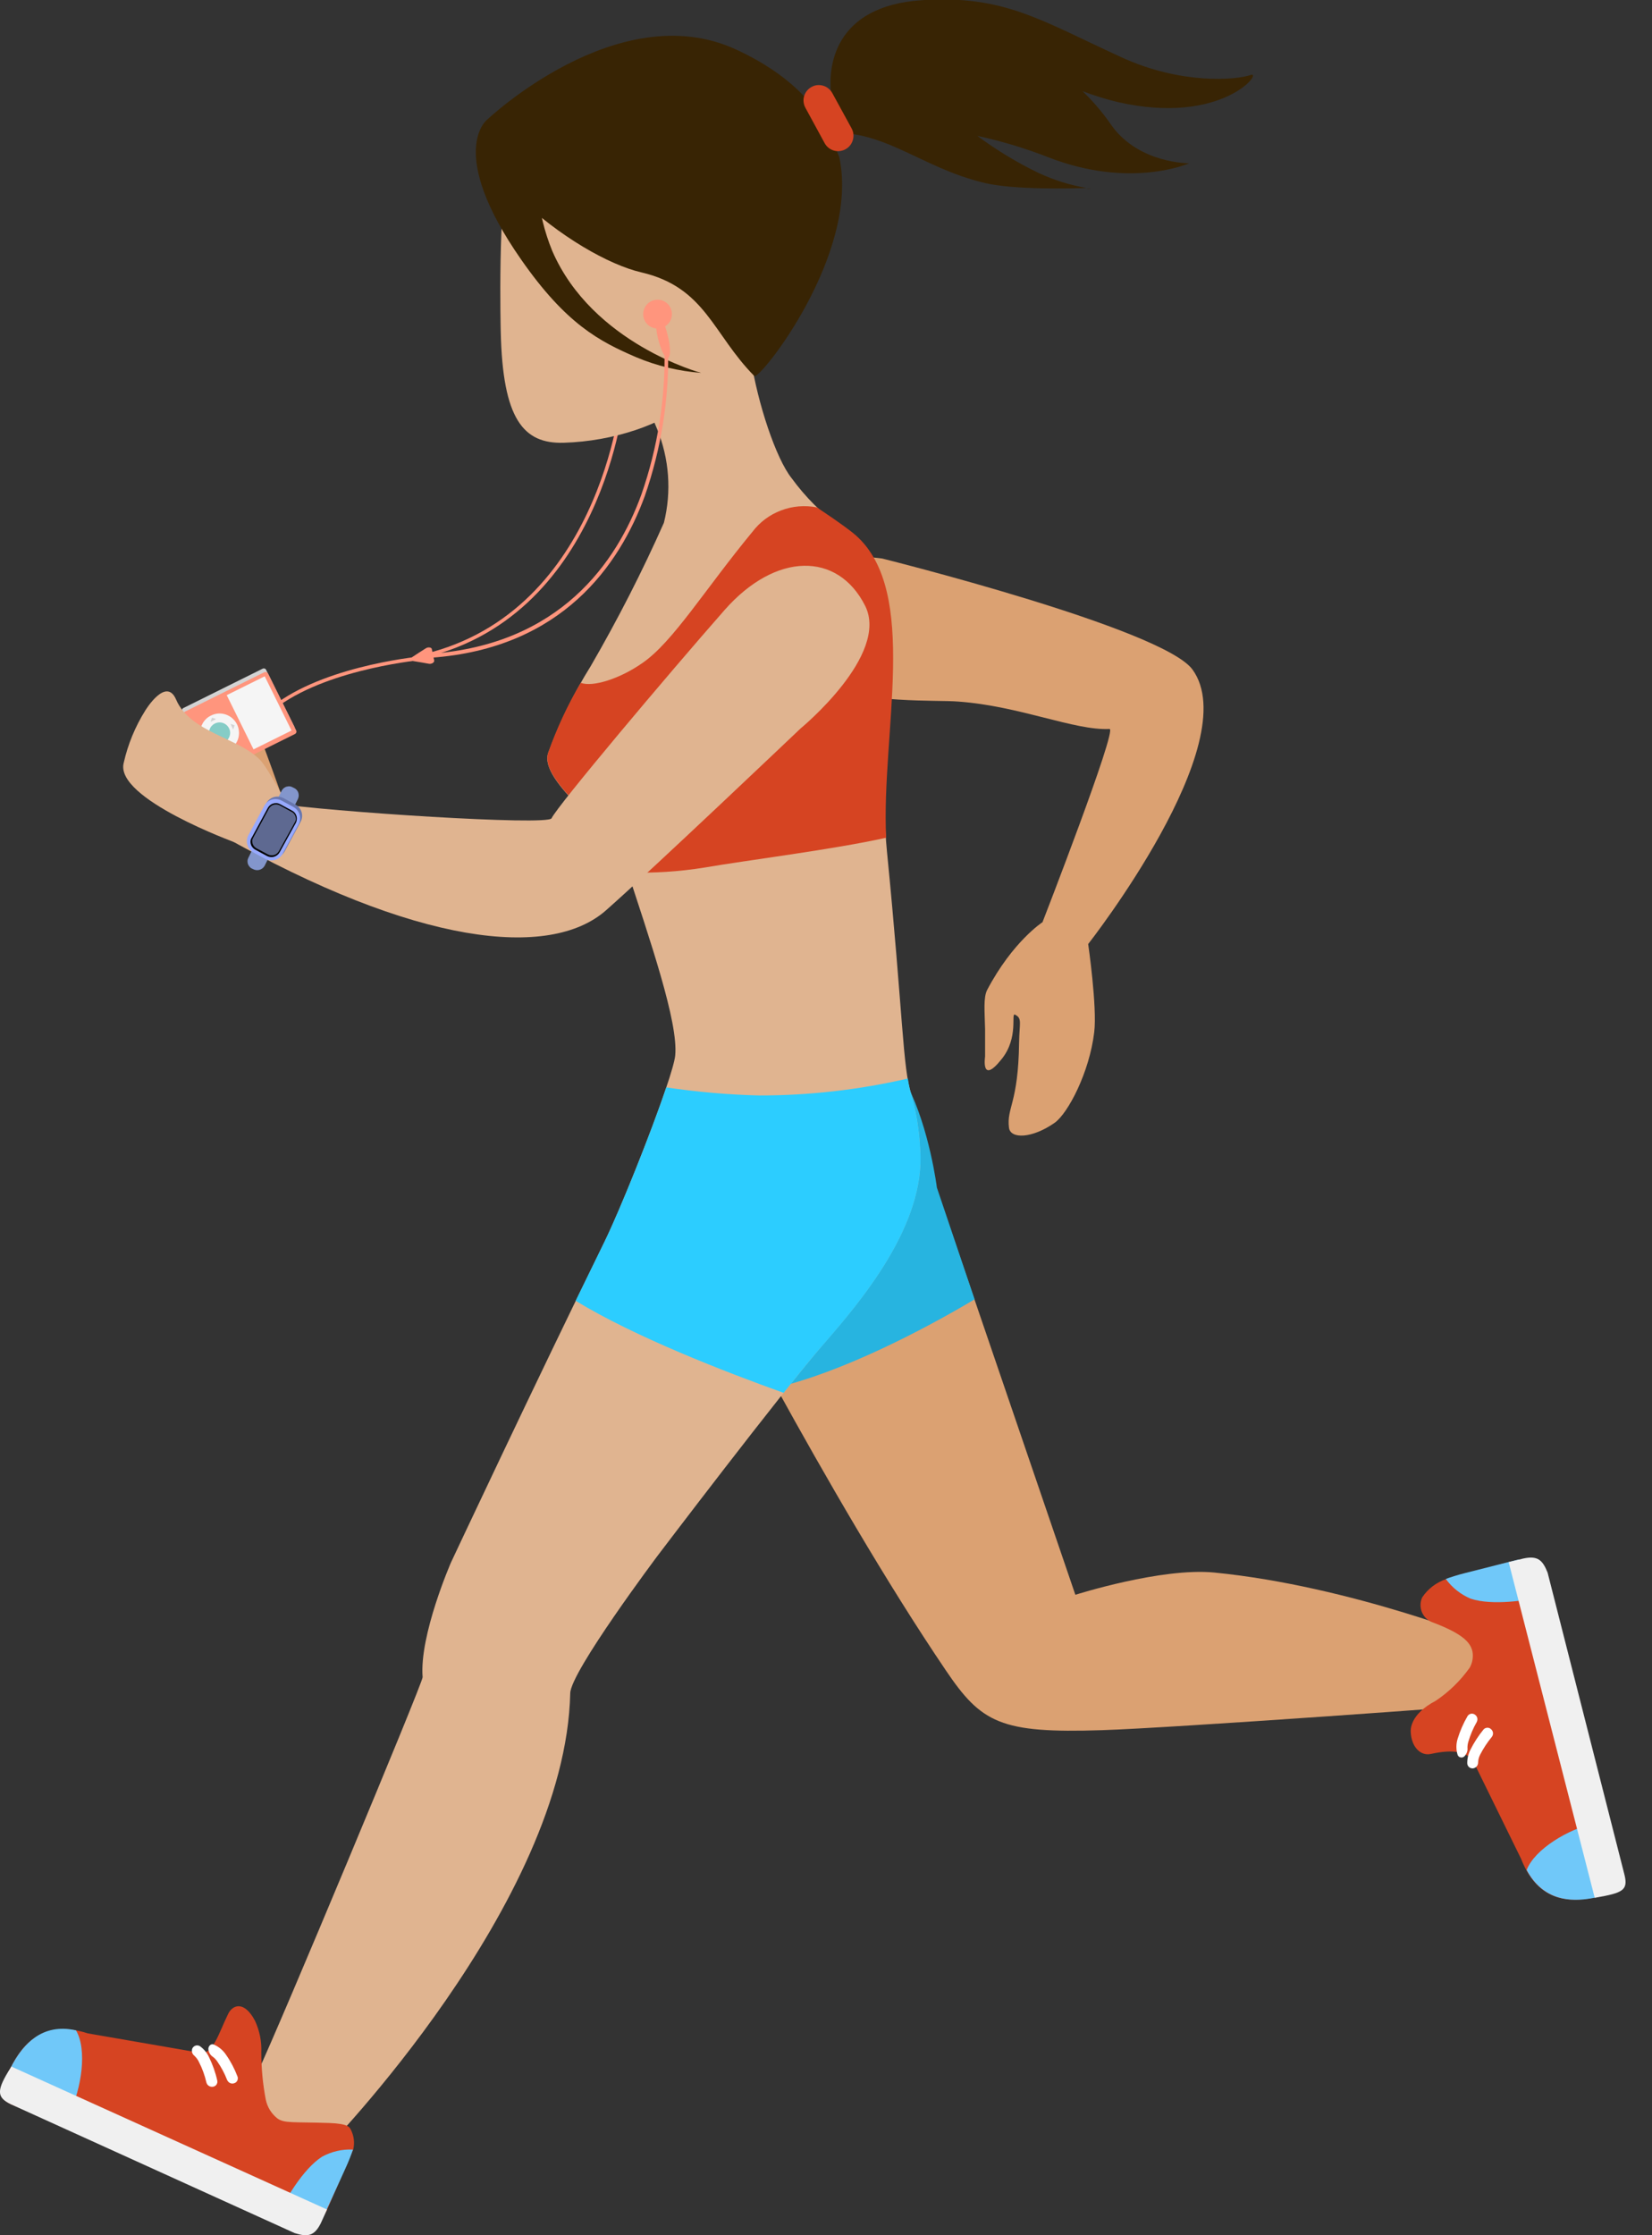 <svg width="17" height="23" viewBox="0 0 17 23" fill="none" xmlns="http://www.w3.org/2000/svg">
<rect x="0" y="0" width="17" height="23" fill="#333333" stroke="none"/>
<g clip-path="url(#clip0_1232_3077)">
<path d="M2.873 7.26C3.417 6.872 4.351 6.789 4.361 6.788V6.751C4.351 6.751 3.407 6.835 2.855 7.23L2.873 7.26Z" fill="#FF957D"/>
<path d="M2.899 8.191C2.899 8.191 2.606 7.354 2.549 7.291C2.492 7.229 2.207 7.179 2.108 7.217C2.009 7.255 1.773 7.351 1.773 7.351C1.773 7.351 1.998 7.702 2.009 7.732C2.021 7.763 2.816 8.194 2.899 8.191Z" fill="#DBA172"/>
<path d="M4.277 6.786C6.209 6.397 6.426 4.096 6.428 4.073H6.391C6.391 4.096 6.173 6.369 4.27 6.751L4.277 6.786Z" fill="#FF957D"/>
<path d="M7.711 6.055C7.617 6.327 7.647 6.851 8.262 7.033C8.976 7.245 9.631 7.2 9.861 7.219C10.497 7.265 11.057 7.519 11.418 7.501C11.502 7.497 10.728 9.489 10.728 9.489C10.728 9.489 10.422 9.687 10.159 10.185C10.118 10.264 10.133 10.407 10.137 10.589C10.137 10.726 10.137 10.873 10.137 10.873C10.137 10.873 10.092 11.167 10.305 10.901C10.489 10.675 10.398 10.416 10.446 10.441C10.521 10.479 10.49 10.524 10.487 10.728C10.479 11.355 10.357 11.397 10.383 11.604C10.398 11.721 10.618 11.717 10.852 11.554C10.991 11.456 11.211 11.033 11.26 10.622C11.292 10.364 11.198 9.714 11.198 9.714C11.198 9.714 12.822 7.644 12.271 6.889C11.962 6.466 9.078 5.747 9.078 5.747C9.078 5.747 7.874 5.579 7.711 6.055Z" fill="#DBA172"/>
<path d="M7.165 12.729C7.165 12.729 8.509 15.38 9.732 17.186C10.1 17.731 10.297 17.837 11.341 17.803C12.044 17.781 15.333 17.546 15.584 17.515L15.339 16.901C15.339 16.901 13.909 16.32 12.495 16.181C11.951 16.128 11.066 16.41 11.066 16.41L9.635 12.22C9.635 12.22 9.375 10.847 8.105 11.012C7.362 11.109 7.095 12.261 7.165 12.729Z" fill="#DBA172"/>
<path d="M7.964 14.283C7.489 13.393 7.168 12.729 7.168 12.729C7.095 12.261 7.566 11.536 8.111 11.012C9.344 9.825 9.641 12.22 9.641 12.22L10.029 13.37C9.508 13.681 8.65 14.129 7.964 14.283Z" fill="#27B4E0"/>
<path d="M14.635 16.437C14.624 16.461 14.618 16.488 14.618 16.514C14.618 16.54 14.623 16.567 14.633 16.591C14.644 16.615 14.659 16.637 14.678 16.655C14.698 16.673 14.721 16.687 14.746 16.695C15.057 16.813 15.134 16.903 15.153 16.997C15.162 17.053 15.152 17.111 15.124 17.16C15.029 17.294 14.91 17.41 14.774 17.501C14.504 17.642 14.517 17.804 14.517 17.819C14.523 17.976 14.618 18.07 14.723 18.048C14.944 17.999 15.105 18.017 15.169 18.14L15.652 19.125C15.85 19.633 16.237 19.558 16.445 19.519L16.552 19.494C16.688 19.464 16.733 19.432 16.702 19.289L16.34 17.964C16.308 17.816 16.042 16.683 16.042 16.683L15.875 16.12C15.851 16.011 15.624 16.051 15.54 16.07L14.883 16.248C14.782 16.282 14.694 16.348 14.635 16.437Z" fill="#D64422"/>
<path d="M16.367 19.535C16.173 19.567 15.885 19.567 15.71 19.242C15.794 19.025 16.142 18.82 16.409 18.761C16.428 18.756 16.485 18.792 16.5 18.789C16.511 18.825 16.542 18.878 16.55 18.915L16.425 19.524L16.367 19.535Z" fill="#70C8F9"/>
<path d="M15.078 16.186C15.007 16.203 14.918 16.232 14.878 16.247C14.943 16.337 15.032 16.407 15.134 16.45C15.362 16.526 15.726 16.463 15.841 16.437C15.835 16.431 15.907 16.431 15.902 16.424L15.63 16.046L15.078 16.186Z" fill="#70C8F9"/>
<path d="M16.41 19.526H16.421C16.698 19.478 16.756 19.451 16.717 19.292L15.926 16.183C15.874 16.05 15.821 16.005 15.675 16.037L15.525 16.074L16.41 19.526Z" fill="#F0F0F0"/>
<path d="M15.196 17.72C15.203 17.707 15.205 17.692 15.202 17.677C15.198 17.663 15.189 17.65 15.176 17.642C15.171 17.638 15.164 17.636 15.157 17.634C15.15 17.633 15.143 17.633 15.136 17.634C15.129 17.636 15.122 17.639 15.116 17.643C15.111 17.647 15.106 17.652 15.102 17.658C15.059 17.732 15.025 17.81 15 17.891C14.983 17.946 14.983 18.004 15 18.058C15.003 18.065 15.007 18.07 15.012 18.075C15.017 18.079 15.024 18.082 15.03 18.083C15.037 18.085 15.044 18.085 15.051 18.083C15.057 18.081 15.063 18.077 15.069 18.073C15.08 18.061 15.089 18.047 15.095 18.032C15.101 18.016 15.103 18 15.101 17.983C15.101 17.962 15.104 17.942 15.11 17.922C15.131 17.852 15.159 17.784 15.196 17.72Z" fill="white"/>
<path d="M15.351 17.873C15.36 17.862 15.365 17.847 15.364 17.833C15.363 17.818 15.356 17.804 15.345 17.794C15.34 17.789 15.334 17.785 15.328 17.782C15.321 17.779 15.314 17.778 15.307 17.778C15.3 17.778 15.293 17.779 15.286 17.782C15.279 17.785 15.273 17.789 15.268 17.794C15.214 17.86 15.168 17.931 15.13 18.007C15.108 18.052 15.097 18.102 15.099 18.151C15.101 18.16 15.105 18.169 15.11 18.176C15.116 18.183 15.123 18.188 15.131 18.192C15.14 18.195 15.149 18.197 15.158 18.196C15.167 18.195 15.175 18.192 15.183 18.187C15.192 18.181 15.2 18.173 15.204 18.163C15.209 18.153 15.211 18.142 15.211 18.131C15.212 18.104 15.22 18.078 15.232 18.054C15.265 17.99 15.305 17.929 15.351 17.873Z" fill="white"/>
<path d="M2.653 21.319C2.859 20.888 4.353 17.311 4.349 17.258C4.314 16.826 4.641 16.077 4.641 16.077C4.641 16.077 5.515 14.215 6.216 12.788C6.428 12.356 6.924 11.09 6.948 10.863C6.983 10.521 6.69 9.68 6.431 8.883C6.32 8.548 5.54 8.046 5.641 7.748C5.756 7.436 5.903 7.136 6.079 6.854C6.356 6.376 6.608 5.884 6.832 5.379C6.912 5.058 6.887 4.72 6.762 4.414C6.63 4.106 6.499 3.765 6.499 3.765C6.499 3.765 7.595 2.839 7.727 3.695C7.797 4.151 7.985 4.718 8.146 4.92C8.286 5.112 8.455 5.282 8.647 5.422C9.335 6.034 9.021 7.686 9.127 8.759C9.294 10.45 9.288 10.983 9.378 11.265C9.429 11.448 9.46 11.637 9.468 11.828C9.526 12.6 8.862 13.383 8.486 13.816C8.03 14.343 6.768 16.007 6.768 16.007C6.768 16.007 5.872 17.201 5.868 17.423C5.821 19.587 3.342 22.12 3.342 22.12C3.144 22.335 2.15 22.37 2.653 21.319Z" fill="#E0B490"/>
<path d="M3.609 21.911C3.596 21.89 3.587 21.852 3.385 21.845C3.016 21.833 2.924 21.85 2.853 21.797C2.792 21.748 2.75 21.68 2.735 21.604C2.704 21.444 2.689 21.281 2.689 21.118C2.694 21.006 2.671 20.895 2.624 20.793C2.515 20.587 2.397 20.626 2.349 20.72C2.249 20.923 2.191 21.15 2.054 21.122L0.904 20.923C0.394 20.756 0.192 21.11 0.1 21.295L0.055 21.394C-0.007 21.52 -0.019 21.587 0.111 21.652L1.381 22.186C1.518 22.253 2.567 22.755 2.567 22.755L3.113 22.972C3.214 23.023 3.323 22.823 3.364 22.742L3.635 22.118C3.652 22.048 3.642 21.975 3.609 21.911Z" fill="#D64422"/>
<path d="M0.139 21.222C0.235 21.054 0.424 20.81 0.782 20.892C0.9 21.091 0.837 21.494 0.717 21.739C0.708 21.756 0.645 21.777 0.637 21.792C0.603 21.778 0.541 21.769 0.508 21.752L0.113 21.272C0.119 21.258 0.131 21.235 0.139 21.222Z" fill="#70C8F9"/>
<path d="M3.555 22.312C3.586 22.246 3.619 22.159 3.632 22.119C3.521 22.113 3.411 22.139 3.314 22.192C3.112 22.322 2.934 22.645 2.882 22.751C2.891 22.751 2.846 22.807 2.854 22.807L3.319 22.831L3.555 22.312Z" fill="#70C8F9"/>
<path d="M0.116 21.264L0.111 21.274C-0.038 21.509 -0.037 21.58 0.111 21.652L3.032 22.978C3.168 23.021 3.236 23.008 3.302 22.875L3.365 22.735L0.116 21.264Z" fill="#F0F0F0"/>
<path d="M2.337 21.402C2.343 21.416 2.354 21.427 2.367 21.434C2.381 21.44 2.396 21.441 2.41 21.436C2.417 21.434 2.423 21.43 2.429 21.426C2.434 21.421 2.439 21.415 2.442 21.409C2.445 21.403 2.447 21.396 2.447 21.388C2.448 21.381 2.447 21.374 2.444 21.367C2.414 21.288 2.375 21.213 2.326 21.143C2.295 21.096 2.25 21.059 2.198 21.037C2.17 21.027 2.145 21.053 2.144 21.082C2.145 21.099 2.15 21.115 2.158 21.13C2.167 21.145 2.179 21.157 2.193 21.166C2.21 21.179 2.224 21.195 2.236 21.212C2.277 21.271 2.311 21.335 2.337 21.402Z" fill="white"/>
<path d="M2.124 21.428C2.128 21.442 2.136 21.455 2.149 21.463C2.161 21.471 2.176 21.474 2.191 21.472C2.198 21.471 2.205 21.469 2.211 21.465C2.217 21.462 2.223 21.457 2.227 21.451C2.231 21.445 2.234 21.438 2.236 21.431C2.237 21.424 2.237 21.417 2.236 21.41C2.218 21.327 2.189 21.246 2.152 21.17C2.131 21.124 2.099 21.085 2.058 21.055C2.05 21.05 2.041 21.047 2.032 21.047C2.022 21.046 2.013 21.048 2.004 21.052C1.996 21.057 1.989 21.063 1.983 21.071C1.978 21.079 1.975 21.088 1.975 21.098C1.974 21.109 1.976 21.12 1.981 21.13C1.986 21.14 1.993 21.148 2.002 21.155C2.021 21.173 2.037 21.195 2.048 21.219C2.082 21.285 2.107 21.355 2.124 21.428Z" fill="white"/>
<path d="M6.268 1.067C6.268 1.067 5.347 1.38 5.245 1.676C5.118 2.03 5.153 3.414 5.153 3.414C5.173 4.313 5.385 4.568 5.801 4.556C6.319 4.54 6.819 4.366 7.092 4.132C7.594 3.703 7.655 3.349 7.673 3.272L8.153 1.374L6.268 1.067Z" fill="#E0B490"/>
<path d="M8.064 14.332C7.458 14.115 6.534 13.757 5.924 13.385C6.023 13.181 6.121 12.98 6.216 12.786C6.376 12.461 6.698 11.661 6.856 11.189C7.171 11.236 7.49 11.264 7.809 11.272C8.325 11.273 8.839 11.214 9.342 11.098C9.35 11.155 9.363 11.211 9.379 11.266C9.431 11.449 9.461 11.638 9.47 11.829C9.527 12.601 8.863 13.384 8.488 13.817C8.381 13.937 8.232 14.122 8.064 14.332Z" fill="#2CCDFF"/>
<path d="M9.119 8.62C8.578 8.741 7.684 8.852 7.249 8.927C6.989 8.969 6.726 8.986 6.463 8.977C6.452 8.945 6.441 8.912 6.431 8.88C6.321 8.545 5.54 8.043 5.641 7.745C5.729 7.495 5.841 7.254 5.976 7.026C6.099 7.073 6.381 6.984 6.614 6.82C6.929 6.601 7.252 6.067 7.743 5.472C7.819 5.372 7.921 5.296 8.038 5.252C8.156 5.207 8.283 5.197 8.406 5.221C8.657 5.388 8.772 5.477 8.804 5.506C9.466 6.088 9.066 7.55 9.119 8.62Z" fill="#D64422"/>
<path d="M8.902 6.232C9.158 6.74 8.238 7.496 8.238 7.496C8.238 7.496 6.725 8.936 6.235 9.368C5.66 9.874 4.284 9.731 2.268 8.587L2.815 8.264C3.37 8.352 5.64 8.499 5.676 8.42C5.733 8.295 6.862 6.953 7.459 6.274C7.983 5.681 8.62 5.675 8.902 6.232Z" fill="#E0B490"/>
<path d="M5.01 1.234C5.01 1.234 6.356 -0.045 7.567 0.506C8.17 0.782 8.344 1.092 8.372 1.092C8.456 1.092 8.438 1.132 8.56 1.019C8.503 0.68 8.589 0.061 9.486 0.002C10.33 -0.053 10.704 0.206 11.535 0.587C12.159 0.875 12.726 0.822 12.868 0.772C13.009 0.721 12.587 1.297 11.506 1.051C11.382 1.021 11.259 0.984 11.14 0.938C11.252 1.046 11.353 1.165 11.441 1.294C11.724 1.685 12.237 1.68 12.237 1.68C12.237 1.68 11.636 1.949 10.787 1.618C10.55 1.525 10.306 1.452 10.057 1.398C10.255 1.545 10.466 1.673 10.688 1.78C10.845 1.853 11.01 1.905 11.18 1.934C11.021 1.94 10.439 1.954 10.138 1.884C9.788 1.8 9.553 1.667 9.251 1.531C8.772 1.315 8.614 1.388 8.623 1.382C8.615 1.405 8.565 1.401 8.56 1.411C8.555 1.421 8.637 1.614 8.637 1.618C8.85 2.617 7.812 3.92 7.762 3.869C7.334 3.436 7.26 2.957 6.601 2.803C6.267 2.726 5.753 2.435 5.322 2.018C5.213 1.919 5.129 1.798 5.075 1.662C5.021 1.526 4.999 1.38 5.01 1.234Z" fill="#382404"/>
<path d="M11.181 1.938H11.223C11.209 1.942 11.194 1.942 11.181 1.938Z" fill="#382404"/>
<path d="M8.486 1.473C8.506 1.51 8.54 1.537 8.58 1.549C8.62 1.561 8.663 1.556 8.7 1.536C8.737 1.516 8.764 1.483 8.776 1.442C8.788 1.402 8.784 1.359 8.764 1.322L8.565 0.958C8.555 0.94 8.542 0.924 8.525 0.911C8.509 0.897 8.491 0.888 8.471 0.882C8.451 0.876 8.43 0.874 8.409 0.876C8.389 0.878 8.369 0.885 8.351 0.895C8.314 0.915 8.287 0.949 8.275 0.989C8.263 1.029 8.268 1.072 8.288 1.109L8.486 1.473Z" fill="#D64422"/>
<path d="M6.623 3.268C6.616 3.241 6.617 3.213 6.626 3.187C6.634 3.161 6.649 3.138 6.67 3.12C6.69 3.102 6.716 3.09 6.743 3.086C6.77 3.081 6.797 3.084 6.823 3.095C6.848 3.105 6.87 3.122 6.886 3.144C6.902 3.167 6.912 3.193 6.914 3.22C6.916 3.247 6.911 3.275 6.899 3.299C6.886 3.324 6.867 3.344 6.844 3.358C6.855 3.39 6.865 3.423 6.872 3.455C6.902 3.574 6.903 3.676 6.872 3.683C6.841 3.69 6.8 3.599 6.77 3.479C6.762 3.446 6.757 3.413 6.753 3.38C6.722 3.377 6.693 3.365 6.67 3.345C6.647 3.325 6.63 3.298 6.623 3.268Z" fill="#FF957D"/>
<path d="M4.247 6.758C4.223 6.773 4.228 6.798 4.256 6.803L4.335 6.816L4.414 6.83C4.442 6.835 4.472 6.816 4.468 6.796L4.456 6.738L4.444 6.681C4.444 6.661 4.405 6.655 4.382 6.671L4.314 6.714L4.247 6.758Z" fill="#FF957D"/>
<path d="M1.888 7.285C1.881 7.288 1.876 7.294 1.874 7.301C1.872 7.308 1.872 7.316 1.875 7.322L2.166 7.908C2.169 7.915 2.175 7.92 2.182 7.922C2.189 7.925 2.197 7.924 2.203 7.921L3.017 7.517C3.024 7.513 3.029 7.508 3.031 7.501C3.033 7.494 3.033 7.486 3.03 7.48L2.739 6.894C2.738 6.891 2.736 6.887 2.733 6.885C2.73 6.882 2.727 6.881 2.723 6.879C2.72 6.878 2.716 6.878 2.712 6.878C2.709 6.878 2.705 6.88 2.702 6.881L1.888 7.285Z" fill="#D3D3D3"/>
<path d="M1.906 7.321C1.903 7.322 1.9 7.325 1.898 7.327C1.895 7.33 1.893 7.333 1.892 7.337C1.891 7.34 1.89 7.344 1.891 7.348C1.891 7.352 1.892 7.355 1.894 7.358L2.183 7.944C2.187 7.951 2.193 7.956 2.2 7.958C2.207 7.96 2.214 7.96 2.221 7.957L3.035 7.553C3.041 7.55 3.047 7.544 3.049 7.537C3.052 7.53 3.051 7.523 3.048 7.516L2.758 6.93C2.756 6.927 2.754 6.924 2.751 6.921C2.748 6.919 2.745 6.917 2.742 6.916C2.738 6.915 2.734 6.914 2.731 6.914C2.727 6.915 2.723 6.916 2.72 6.917L1.906 7.321Z" fill="#FF957D"/>
<path d="M2.171 7.363C2.135 7.38 2.106 7.408 2.086 7.442C2.067 7.476 2.057 7.516 2.06 7.555C2.063 7.595 2.077 7.633 2.101 7.664C2.125 7.695 2.158 7.719 2.196 7.731C2.233 7.744 2.273 7.745 2.312 7.735C2.35 7.725 2.384 7.703 2.41 7.673C2.436 7.644 2.453 7.607 2.458 7.568C2.463 7.528 2.456 7.488 2.439 7.453C2.415 7.406 2.374 7.369 2.323 7.352C2.273 7.335 2.218 7.339 2.171 7.363Z" fill="#F5F5F5"/>
<path d="M2.211 7.445C2.198 7.451 2.187 7.46 2.177 7.471C2.168 7.481 2.161 7.494 2.156 7.508C2.151 7.521 2.15 7.535 2.151 7.55C2.152 7.564 2.155 7.578 2.162 7.591C2.168 7.603 2.177 7.615 2.188 7.624C2.199 7.634 2.211 7.641 2.225 7.645C2.238 7.65 2.253 7.652 2.267 7.651C2.281 7.65 2.295 7.646 2.308 7.64C2.334 7.627 2.353 7.604 2.362 7.577C2.372 7.549 2.37 7.519 2.357 7.494C2.344 7.468 2.321 7.448 2.294 7.439C2.266 7.43 2.237 7.432 2.211 7.445Z" fill="#85CCC6"/>
<path d="M2.182 7.385L2.167 7.428L2.224 7.399L2.182 7.385Z" fill="#D3D3D3"/>
<path d="M2.414 7.463L2.4 7.507L2.372 7.449L2.414 7.463Z" fill="#D3D3D3"/>
<path d="M2.724 6.959L2.333 7.153L2.609 7.711L3 7.517L2.724 6.959Z" fill="#F5F5F5"/>
<path d="M2.425 8.671C2.425 8.671 1.177 8.218 1.273 7.85C1.316 7.659 1.391 7.477 1.495 7.311C1.495 7.311 1.709 6.958 1.812 7.198C1.958 7.539 2.451 7.588 2.676 7.819C2.76 7.902 3.007 8.375 3.007 8.375L2.425 8.671Z" fill="#E0B490"/>
<path d="M3.067 8.219C3.071 8.208 3.074 8.197 3.074 8.185C3.074 8.174 3.072 8.162 3.068 8.151C3.063 8.141 3.057 8.131 3.048 8.123C3.04 8.115 3.03 8.109 3.019 8.105C3.009 8.099 2.998 8.094 2.987 8.092C2.975 8.09 2.964 8.091 2.952 8.094C2.941 8.096 2.931 8.102 2.921 8.109C2.912 8.116 2.905 8.125 2.899 8.135L2.555 8.828C2.55 8.838 2.547 8.85 2.547 8.862C2.547 8.873 2.549 8.885 2.553 8.895C2.558 8.906 2.565 8.916 2.573 8.924C2.581 8.932 2.591 8.938 2.602 8.942C2.622 8.953 2.646 8.957 2.668 8.951C2.691 8.945 2.71 8.931 2.722 8.911L3.067 8.219Z" fill="#8396CC"/>
<path d="M2.74 8.266L2.577 8.568C2.542 8.632 2.566 8.712 2.63 8.746L2.752 8.812C2.816 8.847 2.895 8.823 2.93 8.759L3.093 8.457C3.128 8.393 3.104 8.313 3.04 8.279L2.918 8.213C2.854 8.178 2.774 8.202 2.74 8.266Z" fill="#6877AF"/>
<path d="M2.72 8.291L2.556 8.594C2.522 8.657 2.545 8.737 2.609 8.772L2.731 8.838C2.795 8.872 2.875 8.848 2.909 8.785L3.073 8.482C3.107 8.418 3.083 8.339 3.02 8.304L2.898 8.238C2.834 8.203 2.754 8.227 2.72 8.291Z" fill="#97A9FF"/>
<path d="M2.765 8.319L2.602 8.621C2.579 8.664 2.595 8.717 2.637 8.74L2.759 8.806C2.801 8.829 2.855 8.813 2.878 8.77L3.041 8.468C3.064 8.426 3.048 8.372 3.005 8.349L2.884 8.284C2.841 8.261 2.788 8.277 2.765 8.319Z" fill="#5E6991"/>
<path d="M2.593 8.615L2.756 8.313C2.762 8.302 2.77 8.293 2.779 8.285C2.789 8.277 2.8 8.271 2.812 8.268C2.824 8.264 2.836 8.263 2.848 8.264C2.86 8.265 2.872 8.269 2.883 8.275L3.005 8.341C3.023 8.35 3.038 8.365 3.046 8.384C3.055 8.402 3.057 8.422 3.053 8.442C3.051 8.451 3.048 8.46 3.044 8.468L2.877 8.77C2.865 8.792 2.844 8.808 2.82 8.816C2.796 8.823 2.771 8.82 2.749 8.809L2.627 8.743C2.609 8.733 2.595 8.718 2.586 8.7C2.578 8.682 2.575 8.661 2.58 8.641C2.583 8.632 2.587 8.623 2.593 8.615ZM3 8.353L2.877 8.286C2.858 8.277 2.837 8.275 2.816 8.281C2.796 8.287 2.779 8.301 2.768 8.319L2.605 8.621C2.601 8.628 2.598 8.636 2.596 8.644C2.594 8.66 2.597 8.677 2.604 8.692C2.611 8.707 2.623 8.719 2.637 8.728L2.759 8.793C2.778 8.802 2.8 8.804 2.821 8.798C2.841 8.792 2.858 8.778 2.869 8.76L3.036 8.458C3.04 8.451 3.043 8.443 3.045 8.435C3.046 8.419 3.043 8.402 3.035 8.387C3.027 8.372 3.015 8.36 3 8.353Z" fill="#020202"/>
<path d="M5.01 1.234C5.01 1.234 4.591 1.564 5.363 2.671C5.827 3.337 6.17 3.513 6.545 3.675C6.758 3.765 6.984 3.819 7.215 3.837C7.215 3.837 6.097 3.538 5.683 2.582C5.52 2.184 5.482 1.746 5.574 1.326L5.01 1.234Z" fill="#382404"/>
<path d="M4.434 6.768C5.786 6.672 6.377 5.81 6.635 5.105C6.805 4.616 6.887 4.1 6.875 3.583H6.838C6.849 4.095 6.769 4.605 6.6 5.089C6.349 5.783 5.763 6.632 4.432 6.727L4.434 6.768Z" fill="#FF957D"/>
</g>
<defs>
<clipPath id="clip0_1232_3077">
<rect width="16.727" height="23" fill="white"/>
</clipPath>
</defs>
</svg>
